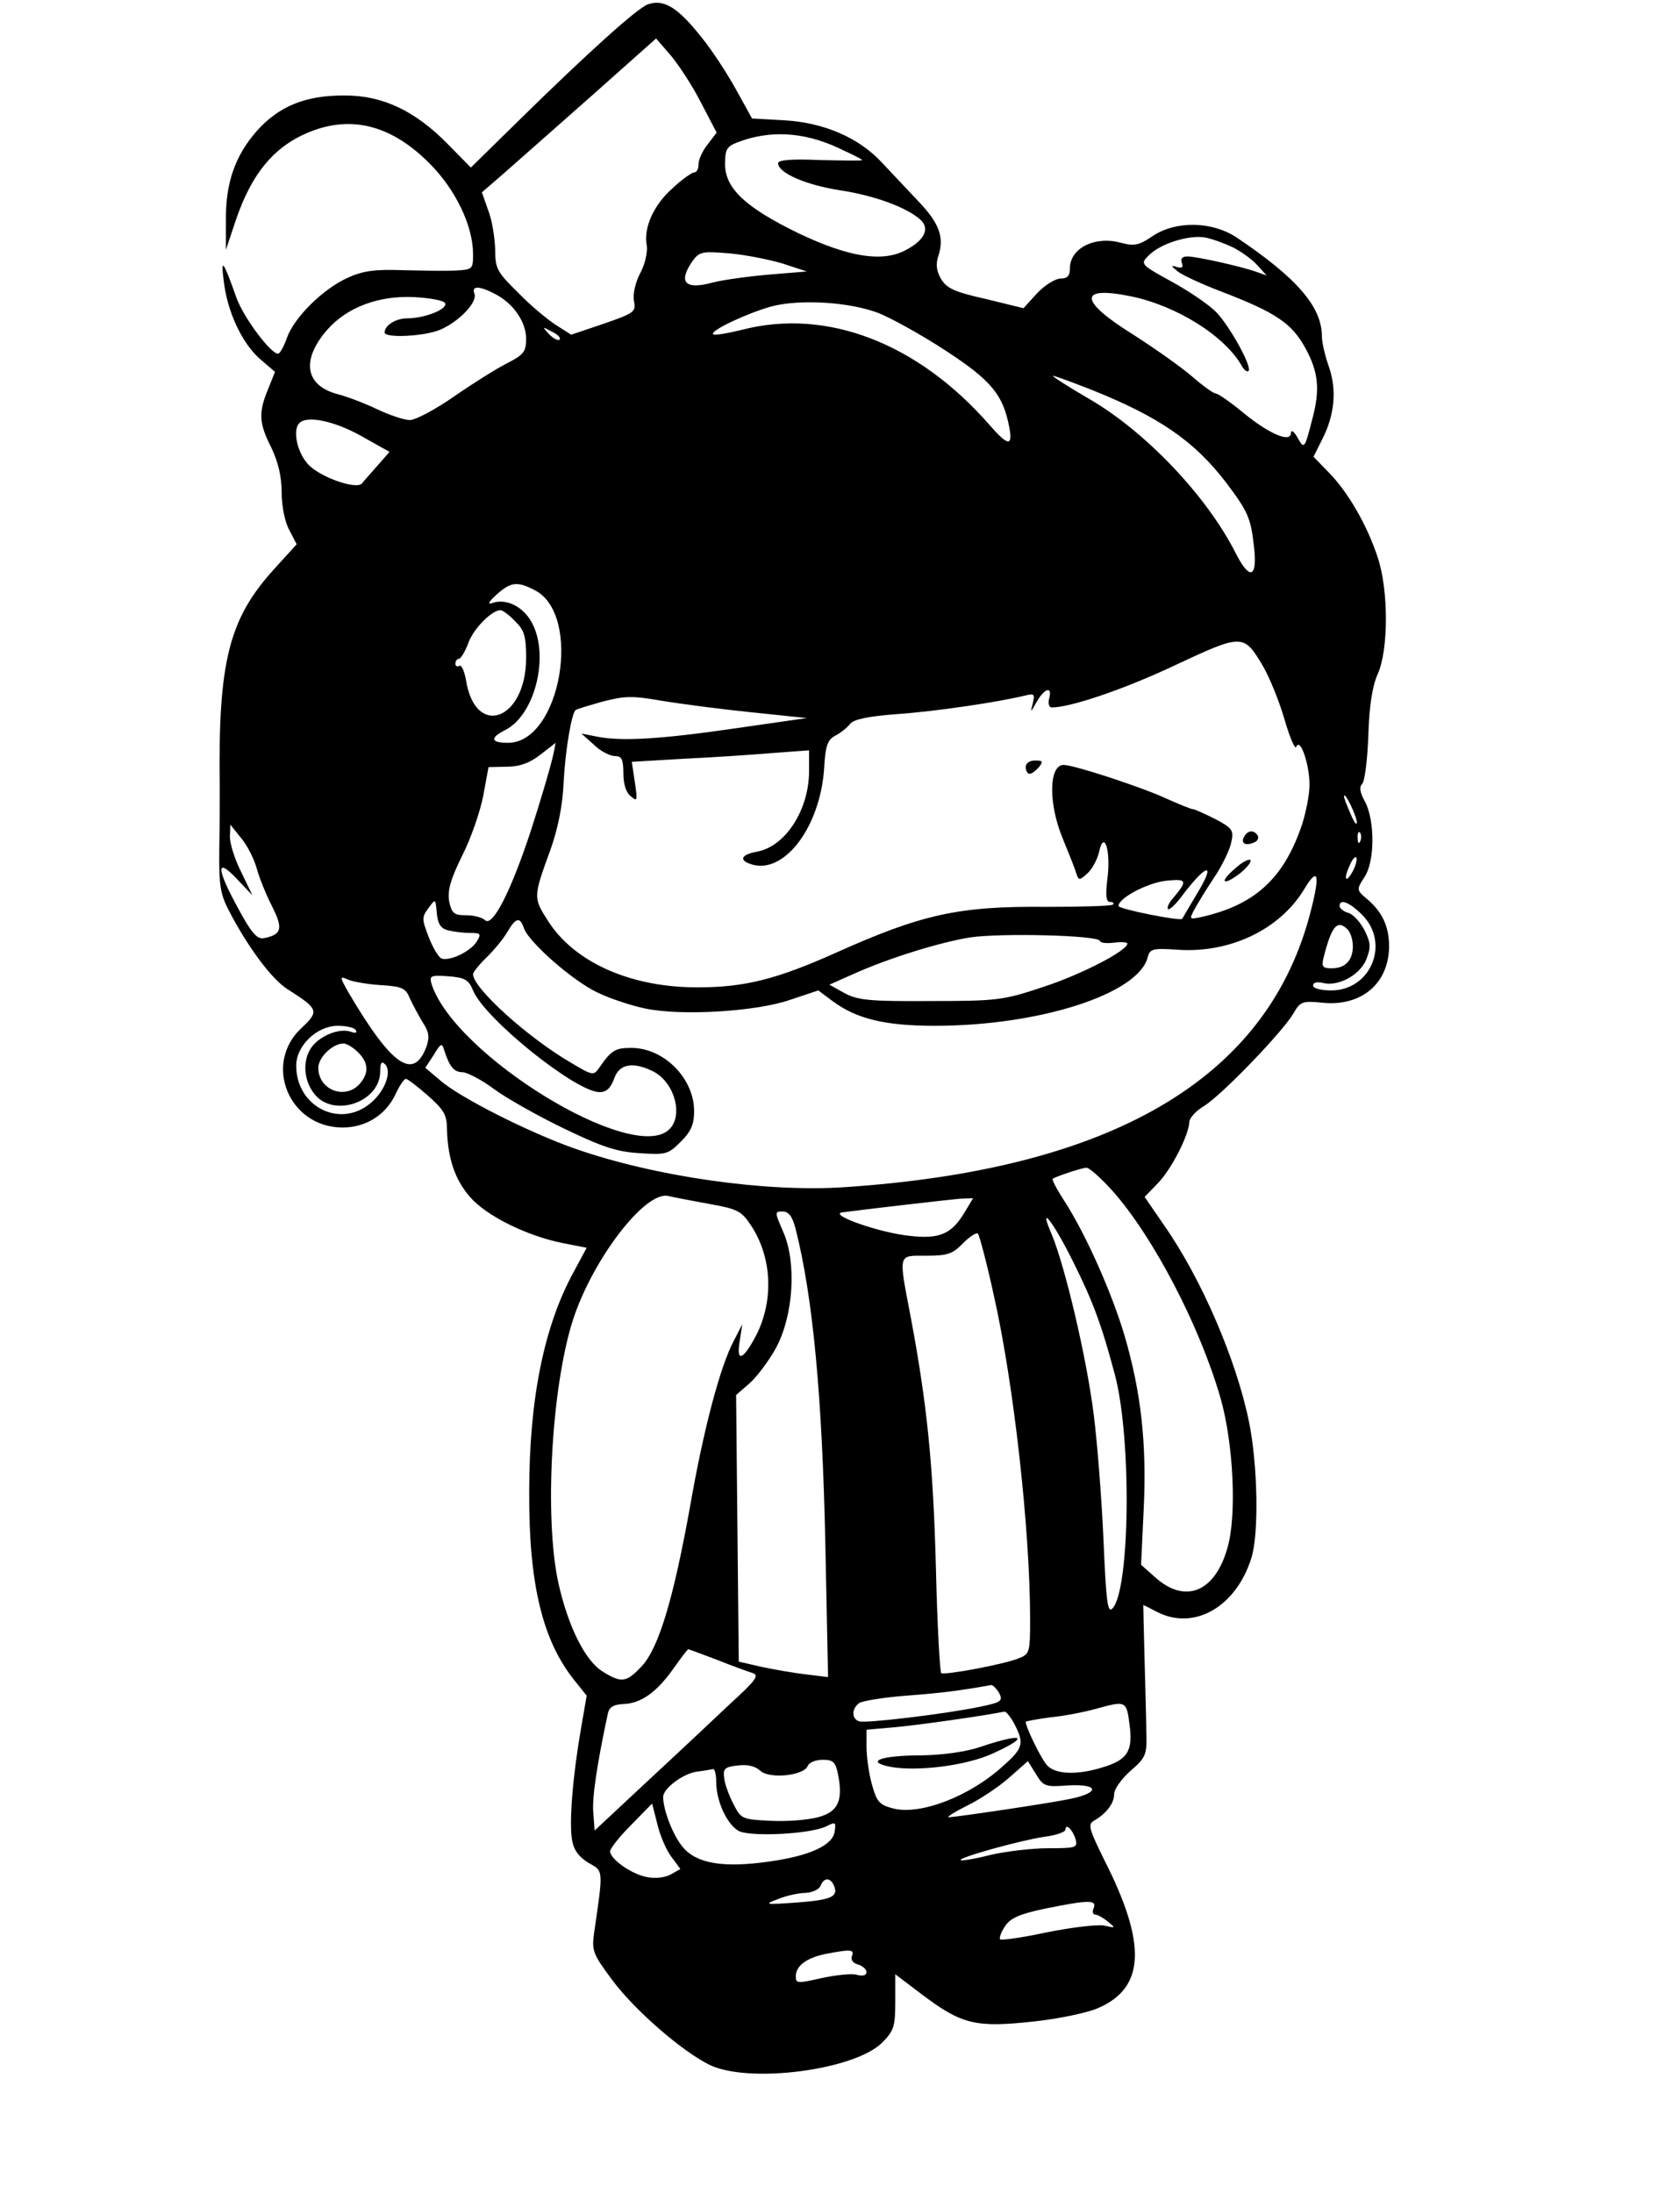 <?xml version="1.0" standalone="no"?>
<!DOCTYPE svg PUBLIC "-//W3C//DTD SVG 20010904//EN"
 "http://www.w3.org/TR/2001/REC-SVG-20010904/DTD/svg10.dtd">
<svg version="1.0" xmlns="http://www.w3.org/2000/svg"
 width="380pt" height="496pt" viewBox="0 0 380 496"
 preserveAspectRatio="xMidYMid meet">

<g transform="translate(0,496) scale(0.1,-0.1)"
fill="#000000" stroke="none">
<path d="M1465 4950 c-24 -9 -133 -107 -290 -261 l-110 -108 -53 54 c-73 74
-146 109 -231 109 -89 1 -150 -24 -200 -80 -50 -57 -71 -119 -70 -203 l0 -66
22 66 c38 112 92 174 179 205 91 32 177 7 259 -75 60 -60 99 -142 99 -206 0
-34 -1 -35 -42 -37 -24 -1 -77 0 -119 1 -59 2 -87 -1 -122 -17 -56 -25 -121
-89 -138 -136 -7 -20 -16 -36 -20 -36 -17 0 -78 82 -94 126 -30 85 -36 93 -29
39 8 -70 41 -140 81 -176 l35 -30 -16 -40 c-22 -53 -20 -77 8 -132 15 -32 23
-64 23 -100 0 -30 7 -67 17 -85 l17 -33 -50 -55 c-103 -113 -128 -209 -124
-494 0 -25 0 -88 -1 -140 -1 -81 2 -102 22 -140 42 -81 96 -154 132 -177 71
-45 72 -50 33 -87 -89 -81 -30 -226 92 -226 52 0 97 28 119 74 9 20 20 36 24
36 4 0 26 -17 50 -38 36 -32 43 -43 43 -77 2 -65 18 -113 52 -152 37 -43 129
-88 208 -104 l56 -11 -28 -52 c-68 -123 -102 -288 -102 -501 -1 -207 30 -335
102 -425 l28 -35 -13 -75 c-19 -110 -27 -213 -20 -252 4 -23 16 -38 37 -51 34
-19 34 -13 13 -157 -6 -42 -3 -49 40 -107 50 -68 158 -162 221 -193 89 -43
327 -12 390 50 27 27 30 37 30 93 l0 62 62 -47 c89 -67 121 -74 250 -60 57 6
124 20 148 31 105 46 109 145 13 334 -34 69 -38 81 -24 89 28 16 46 39 46 60
0 12 17 35 37 53 33 28 37 37 36 76 0 24 -2 101 -4 172 -2 70 -3 127 -3 127 1
0 15 -7 30 -15 84 -44 179 10 214 120 18 54 15 212 -5 310 -29 141 -108 324
-192 444 l-44 64 30 31 c31 32 70 109 71 138 0 9 15 26 34 37 40 25 175 165
201 208 16 28 20 30 68 25 87 -8 148 44 149 127 0 45 -15 78 -49 107 -25 21
-25 22 -7 50 24 35 24 127 2 170 -12 21 -14 34 -7 41 6 6 12 55 14 109 2 67 9
112 21 139 25 55 25 191 0 265 -24 73 -67 147 -110 191 l-35 36 19 38 c29 56
34 113 16 165 -9 25 -16 56 -16 69 0 67 -56 132 -193 224 -56 37 -138 38 -190
3 -31 -21 -41 -23 -72 -15 -58 16 -115 -12 -115 -58 0 -17 -6 -23 -21 -23 -12
0 -36 -15 -53 -33 l-31 -34 -86 21 c-71 16 -88 24 -101 46 -10 18 -12 33 -5
53 13 41 1 73 -46 122 -23 24 -59 63 -81 86 -53 58 -133 92 -223 97 l-72 4
-37 67 c-20 36 -54 88 -76 115 -55 70 -87 89 -123 76z m120 -221 l36 -69 -20
-26 c-12 -15 -21 -35 -21 -45 0 -11 -4 -19 -10 -19 -5 0 -28 -16 -49 -36 -43
-38 -66 -90 -58 -130 2 -14 -4 -42 -15 -62 -11 -21 -17 -48 -14 -63 5 -24 1
-27 -68 -51 l-74 -25 -33 21 c-19 12 -58 44 -86 73 -49 48 -53 55 -53 100 -1
26 -7 66 -16 88 l-14 40 52 45 c28 25 117 103 197 174 l145 129 32 -37 c18
-21 49 -68 69 -107z m310 -103 c30 -14 55 -26 55 -28 0 -2 -43 -1 -95 0 -65 3
-95 0 -95 -7 0 -22 62 -49 138 -61 80 -12 153 -39 184 -67 22 -20 9 -47 -34
-69 -53 -28 -130 -15 -243 39 -119 58 -165 101 -165 156 0 33 4 40 28 49 72
28 149 24 227 -12z m895 -226 c19 -10 44 -28 55 -41 l20 -22 -20 7 c-31 12
-138 36 -159 36 -12 0 -16 -5 -13 -14 4 -11 1 -13 -11 -10 -14 5 -14 3 2 -10
10 -8 55 -29 100 -46 122 -47 158 -71 189 -128 29 -53 33 -93 16 -157 -18 -71
-19 -72 -34 -45 -8 14 -14 19 -15 11 0 -23 -47 -4 -106 44 -30 25 -59 45 -64
45 -5 0 -29 17 -53 38 -24 21 -85 64 -135 96 -122 76 -123 110 -5 86 104 -21
214 -90 252 -158 5 -9 12 -14 15 -11 9 8 -41 99 -72 132 -15 16 -60 47 -100
69 -73 40 -73 41 -54 60 26 27 91 47 127 41 17 -3 46 -14 65 -23z m-1020 -36
l55 -18 -85 -7 c-47 -4 -105 -12 -128 -18 -62 -17 -79 0 -46 48 16 22 22 23
83 18 36 -3 91 -14 121 -23z m-650 -69 c41 -21 70 -63 70 -101 0 -29 -5 -36
-42 -55 -24 -12 -78 -46 -120 -75 -43 -30 -88 -54 -101 -54 -13 0 -45 11 -73
24 -27 13 -68 29 -92 35 -72 20 -81 77 -22 145 45 51 116 78 197 74 38 -2 68
-8 70 -14 5 -14 -48 -34 -86 -34 -26 0 -51 -16 -51 -32 0 -13 89 -9 125 6 43
18 86 63 78 82 -7 18 11 18 47 -1z m867 -43 c28 -11 97 -49 152 -85 104 -68
130 -100 144 -174 8 -43 -3 -42 -44 5 -162 186 -369 266 -561 216 -33 -8 -62
-13 -65 -10 -8 8 78 48 132 63 65 17 177 10 242 -15z m-721 -60 c-4 -3 -14 2
-24 12 -16 18 -16 18 6 6 13 -6 21 -14 18 -18z m1199 -112 c156 -62 236 -117
308 -211 49 -65 56 -80 63 -142 9 -73 -8 -82 -40 -20 -65 130 -204 276 -331
350 -50 29 -87 53 -83 53 4 0 42 -14 83 -30z m-1648 -106 l64 -36 -28 -32
c-15 -17 -31 -35 -34 -39 -12 -16 -99 15 -124 45 -24 28 -33 76 -18 91 17 18
79 5 140 -29z m393 -349 c108 -56 58 -345 -61 -345 -39 0 -42 11 -6 29 69 35
102 175 57 248 -20 33 -57 50 -87 39 -11 -4 -7 4 10 19 32 29 47 31 87 10z
m-45 -70 c21 -20 25 -34 25 -83 0 -141 -115 -183 -136 -50 -4 21 -10 35 -15
32 -5 -3 -9 0 -9 5 0 6 4 11 8 11 4 0 14 16 21 35 11 32 53 75 73 75 5 0 20
-11 33 -25z m1692 -102 c15 -26 37 -80 49 -122 12 -41 24 -68 26 -60 9 22 30
-40 30 -86 0 -22 -8 -62 -17 -90 -41 -122 -107 -182 -228 -209 -27 -6 -27 -5
-16 16 7 13 27 46 45 73 19 28 36 64 39 80 6 27 3 32 -37 53 -24 12 -46 22
-50 22 -4 0 -31 11 -60 24 -56 26 -209 76 -232 76 -34 0 -35 -88 -2 -167 13
-32 27 -66 30 -77 6 -18 7 -18 26 -1 10 9 22 31 26 48 11 52 27 4 19 -59 -5
-40 -3 -54 6 -54 7 0 10 -3 6 -6 -3 -3 -70 -5 -149 -5 -199 2 -282 -16 -480
-105 -130 -58 -203 -77 -308 -77 -152 -1 -281 56 -341 151 -33 52 -33 53 6
160 17 48 28 101 30 155 4 73 18 154 27 161 1 2 29 10 60 19 51 13 67 14 135
2 43 -7 134 -19 203 -26 l125 -13 -160 -23 c-171 -25 -259 -30 -315 -19 l-35
7 28 -25 c15 -15 37 -26 48 -26 15 0 19 -7 19 -39 0 -24 6 -44 17 -52 15 -13
15 -10 9 32 l-7 46 118 7 c65 3 155 9 201 13 l82 6 0 -47 c0 -87 -53 -170
-117 -182 -39 -7 -43 -21 -9 -30 73 -18 151 88 160 217 3 53 8 66 25 75 12 6
27 18 34 27 8 10 40 17 107 22 86 6 228 27 289 42 21 5 22 3 17 -18 -6 -22 -5
-21 9 4 18 31 36 36 28 7 -3 -12 0 -20 6 -20 43 0 166 42 280 96 152 71 154
71 198 -3z m-1608 -210 c-5 -21 -26 -93 -48 -161 -45 -137 -87 -220 -104 -203
-6 6 -25 11 -43 11 -27 0 -32 4 -38 31 -4 24 2 48 29 103 20 39 41 100 48 136
l12 65 42 1 c29 0 52 9 75 27 18 14 34 26 34 27 1 0 -2 -17 -7 -37z m1820
-143 c0 -8 -6 0 -14 19 -8 18 -15 36 -15 40 1 13 29 -45 29 -59z m-2488 -105
c6 -22 22 -61 35 -86 25 -50 21 -63 -20 -71 -15 -2 -28 13 -57 67 -50 91 -51
118 -3 67 l35 -37 -25 52 c-15 29 -26 65 -26 80 l1 28 24 -30 c14 -16 30 -48
36 -70z m2496 63 c-3 -8 -6 -5 -6 6 -1 11 2 17 5 13 3 -3 4 -12 1 -19z m-17
-68 c-16 -30 -22 -19 -7 13 6 14 13 22 15 17 2 -5 -2 -19 -8 -30z m-353 -52
c-17 -29 -32 -54 -33 -56 -3 -6 -144 22 -144 29 0 18 65 52 107 57 49 5 50 1
15 -41 -8 -9 -13 -20 -10 -23 3 -3 19 12 34 33 55 72 75 73 31 1z m254 -53
c-101 -368 -450 -570 -1051 -610 -178 -12 -429 24 -609 87 -103 36 -264 117
-307 156 l-32 27 19 29 c16 27 19 28 24 10 12 -37 22 -49 42 -49 11 -1 42 -17
69 -37 28 -21 99 -61 159 -90 87 -42 120 -53 171 -56 60 -4 65 -3 94 26 23 23
30 39 30 69 0 74 -68 143 -142 143 -36 0 -45 -5 -72 -44 -13 -19 -15 -19 -62
9 -99 57 -225 171 -224 202 0 4 14 22 31 38 17 17 38 42 47 58 19 32 28 34 37
8 10 -31 111 -120 167 -146 29 -14 78 -30 108 -36 81 -17 251 -7 328 20 l63
21 32 -24 c54 -40 118 -56 231 -56 237 0 461 72 482 155 5 19 11 21 68 17 119
-8 231 46 286 137 33 55 37 32 11 -64z m-1948 -29 c12 -3 34 -6 50 -6 25 0 26
-2 15 -20 -14 -22 -60 -44 -79 -38 -6 2 -20 24 -29 48 -16 41 -16 46 -1 66 16
22 16 22 19 -11 2 -24 9 -35 25 -39z m2068 35 c64 -64 20 -171 -70 -171 -24 0
-41 5 -41 11 0 7 9 9 22 6 34 -9 83 17 98 52 11 28 11 37 -3 66 -9 18 -25 36
-36 40 -12 3 -21 11 -21 16 0 17 22 9 51 -20z m-33 -33 c7 -7 12 -24 12 -38 0
-32 -17 -50 -48 -50 -21 0 -23 4 -18 25 18 71 31 86 54 63z m-560 -26 c1 -5
16 -6 32 -4 17 2 30 1 30 -2 0 -16 -104 -70 -190 -98 -90 -30 -103 -32 -255
-32 -139 -1 -165 2 -195 18 l-34 19 54 24 c80 36 196 72 265 83 69 10 288 5
293 -8z m-1418 -112 c26 -64 233 -230 286 -230 16 0 25 9 33 30 11 34 43 40
90 16 47 -25 67 -99 35 -130 -81 -81 -487 168 -538 329 -5 18 -2 20 38 17 38
-3 46 -8 56 -32z m-209 12 c49 -3 57 -7 66 -30 7 -15 20 -39 29 -54 14 -21 16
-33 9 -54 -29 -79 -78 -46 -176 120 -21 37 -21 39 -3 31 10 -5 44 -11 75 -13z
m-56 -102 c3 -6 -1 -7 -10 -4 -23 9 -62 -4 -85 -28 -26 -28 -26 -78 1 -112 43
-55 149 -19 149 51 0 19 3 24 11 16 16 -16 0 -61 -33 -88 -69 -58 -168 -8
-168 85 0 45 47 90 94 90 19 0 38 -4 41 -10z m5 -50 c24 -24 25 -47 3 -72 -33
-36 -93 -13 -93 37 0 24 33 55 57 55 7 0 22 -9 33 -20z m1707 -314 c92 -104
197 -305 244 -469 29 -102 37 -266 15 -339 -28 -98 -94 -125 -160 -68 l-35 31
6 127 c7 147 -6 263 -43 390 -28 95 -87 229 -136 305 -17 26 -29 49 -27 51 7
5 63 24 76 25 6 1 33 -23 60 -53z m-912 -29 c62 -11 72 -16 92 -46 49 -72 54
-170 14 -250 -30 -57 -46 -64 -38 -15 l6 39 -19 -37 c-31 -58 -69 -201 -100
-380 -37 -204 -70 -316 -109 -357 -34 -36 -45 -38 -87 -12 -40 24 -79 102
-101 201 -32 146 -16 442 33 595 45 138 164 293 216 280 13 -3 54 -11 93 -18z
m578 -17 c-30 -51 -57 -63 -126 -55 -68 7 -184 48 -152 53 44 6 242 29 268 31
l28 1 -18 -30z m-384 -37 c40 -156 61 -383 68 -722 l6 -294 -49 6 c-27 3 -72
11 -101 17 l-52 12 -3 301 -3 302 30 26 c17 15 44 51 60 80 40 74 47 193 17
262 -20 46 -20 47 -2 47 14 0 22 -11 29 -37z m629 -78 c44 -88 64 -142 94
-255 38 -144 34 -488 -6 -528 -11 -11 -14 17 -20 155 -4 92 -14 220 -22 283
-16 129 -65 336 -95 408 -32 74 3 30 49 -63z m-180 -75 c45 -199 82 -530 82
-733 0 -75 -1 -78 -27 -88 -32 -13 -165 -38 -174 -33 -3 2 -9 108 -12 236 -6
234 -20 372 -57 569 -28 147 -30 139 36 139 47 0 59 4 82 28 15 15 30 25 34
22 3 -3 20 -66 36 -140z m-626 -824 c35 -14 71 -27 81 -30 15 -5 5 -18 -50
-68 -37 -35 -121 -114 -188 -176 l-120 -112 -3 40 c-3 34 8 108 33 225 3 14
13 20 34 21 40 1 76 26 114 80 17 24 32 44 34 44 1 0 31 -11 65 -24z m638 -75
c9 -18 5 -21 -43 -31 -82 -17 -260 -38 -274 -33 -17 6 -17 28 0 41 6 5 55 13
107 17 79 6 119 11 192 24 4 0 12 -8 18 -18z m295 -72 c8 -60 -5 -80 -64 -97
-56 -17 -105 -15 -123 6 -13 14 -48 86 -48 98 0 1 25 6 56 10 31 3 77 12 102
19 69 19 70 19 77 -36z m-260 1 c22 -43 19 -54 -25 -93 -76 -70 -189 -113
-250 -97 -31 8 -37 15 -48 55 -7 25 -12 63 -12 84 l0 39 68 6 c53 5 201 26
244 35 4 0 14 -12 23 -29z m-399 -115 c11 -59 -1 -83 -46 -95 -22 -6 -70 -10
-107 -8 -64 3 -67 4 -84 38 -10 19 -20 46 -21 59 -3 21 2 25 30 28 22 3 40 -1
52 -12 21 -19 98 -11 107 11 3 8 18 14 34 14 24 0 29 -5 35 -35z m519 -23 c72
4 74 -17 3 -31 -49 -10 -251 -40 -272 -41 -6 0 13 12 41 26 29 14 71 42 95 63
l43 38 18 -29 c17 -28 21 -30 72 -26z m-795 8 c0 -43 24 -96 51 -111 27 -14
165 -7 199 11 20 10 21 9 18 -12 -4 -31 -55 -55 -147 -68 -104 -15 -165 -5
-196 32 -22 25 -45 84 -45 114 0 19 44 52 75 57 17 2 33 5 38 6 4 0 7 -13 7
-29z m-101 -170 l20 -27 -23 -13 c-14 -7 -36 -9 -54 -5 -35 7 -82 41 -82 58 0
6 21 33 47 59 l48 49 12 -47 c6 -26 21 -60 32 -74z m914 40 c5 -19 0 -20 -61
-20 -37 0 -96 -7 -131 -15 -35 -9 -66 -14 -68 -12 -5 6 136 45 190 53 26 3 47
11 47 16 0 16 17 -1 23 -22z m-546 -106 c9 -24 -7 -31 -87 -37 -70 -5 -73 -4
-40 8 19 8 48 14 63 14 15 1 30 8 33 16 8 20 23 19 31 -1z m587 -49 c-4 -8 -2
-15 3 -15 5 0 18 -7 29 -16 18 -15 18 -15 -8 -9 -16 3 -74 -4 -129 -15 -56
-12 -104 -19 -107 -16 -2 3 2 16 11 29 12 19 33 28 89 40 99 20 119 21 112 2z
m-547 -109 c-3 -8 2 -16 14 -19 10 -3 19 -11 19 -17 0 -8 -9 -10 -23 -6 -12 3
-48 -1 -80 -8 -53 -12 -57 -12 -57 4 0 24 24 42 68 51 57 11 65 10 59 -5z"/>
<path d="M2320 3225 c0 -8 4 -15 9 -15 5 0 14 7 21 15 10 13 9 15 -9 15 -12 0
-21 -6 -21 -15z"/>
<path d="M2815 3069 c-10 -15 1 -23 20 -15 9 3 13 10 10 16 -8 13 -22 13 -30
-1z"/>
<path d="M2794 2996 c-38 -32 -28 -41 11 -11 16 13 27 27 23 30 -3 3 -19 -5
-34 -19z"/>
<path d="M2220 1010 c-34 -12 -86 -19 -135 -20 -93 0 -130 -14 -71 -26 63 -11
172 3 231 30 86 39 71 48 -25 16z"/>
</g>
</svg>
